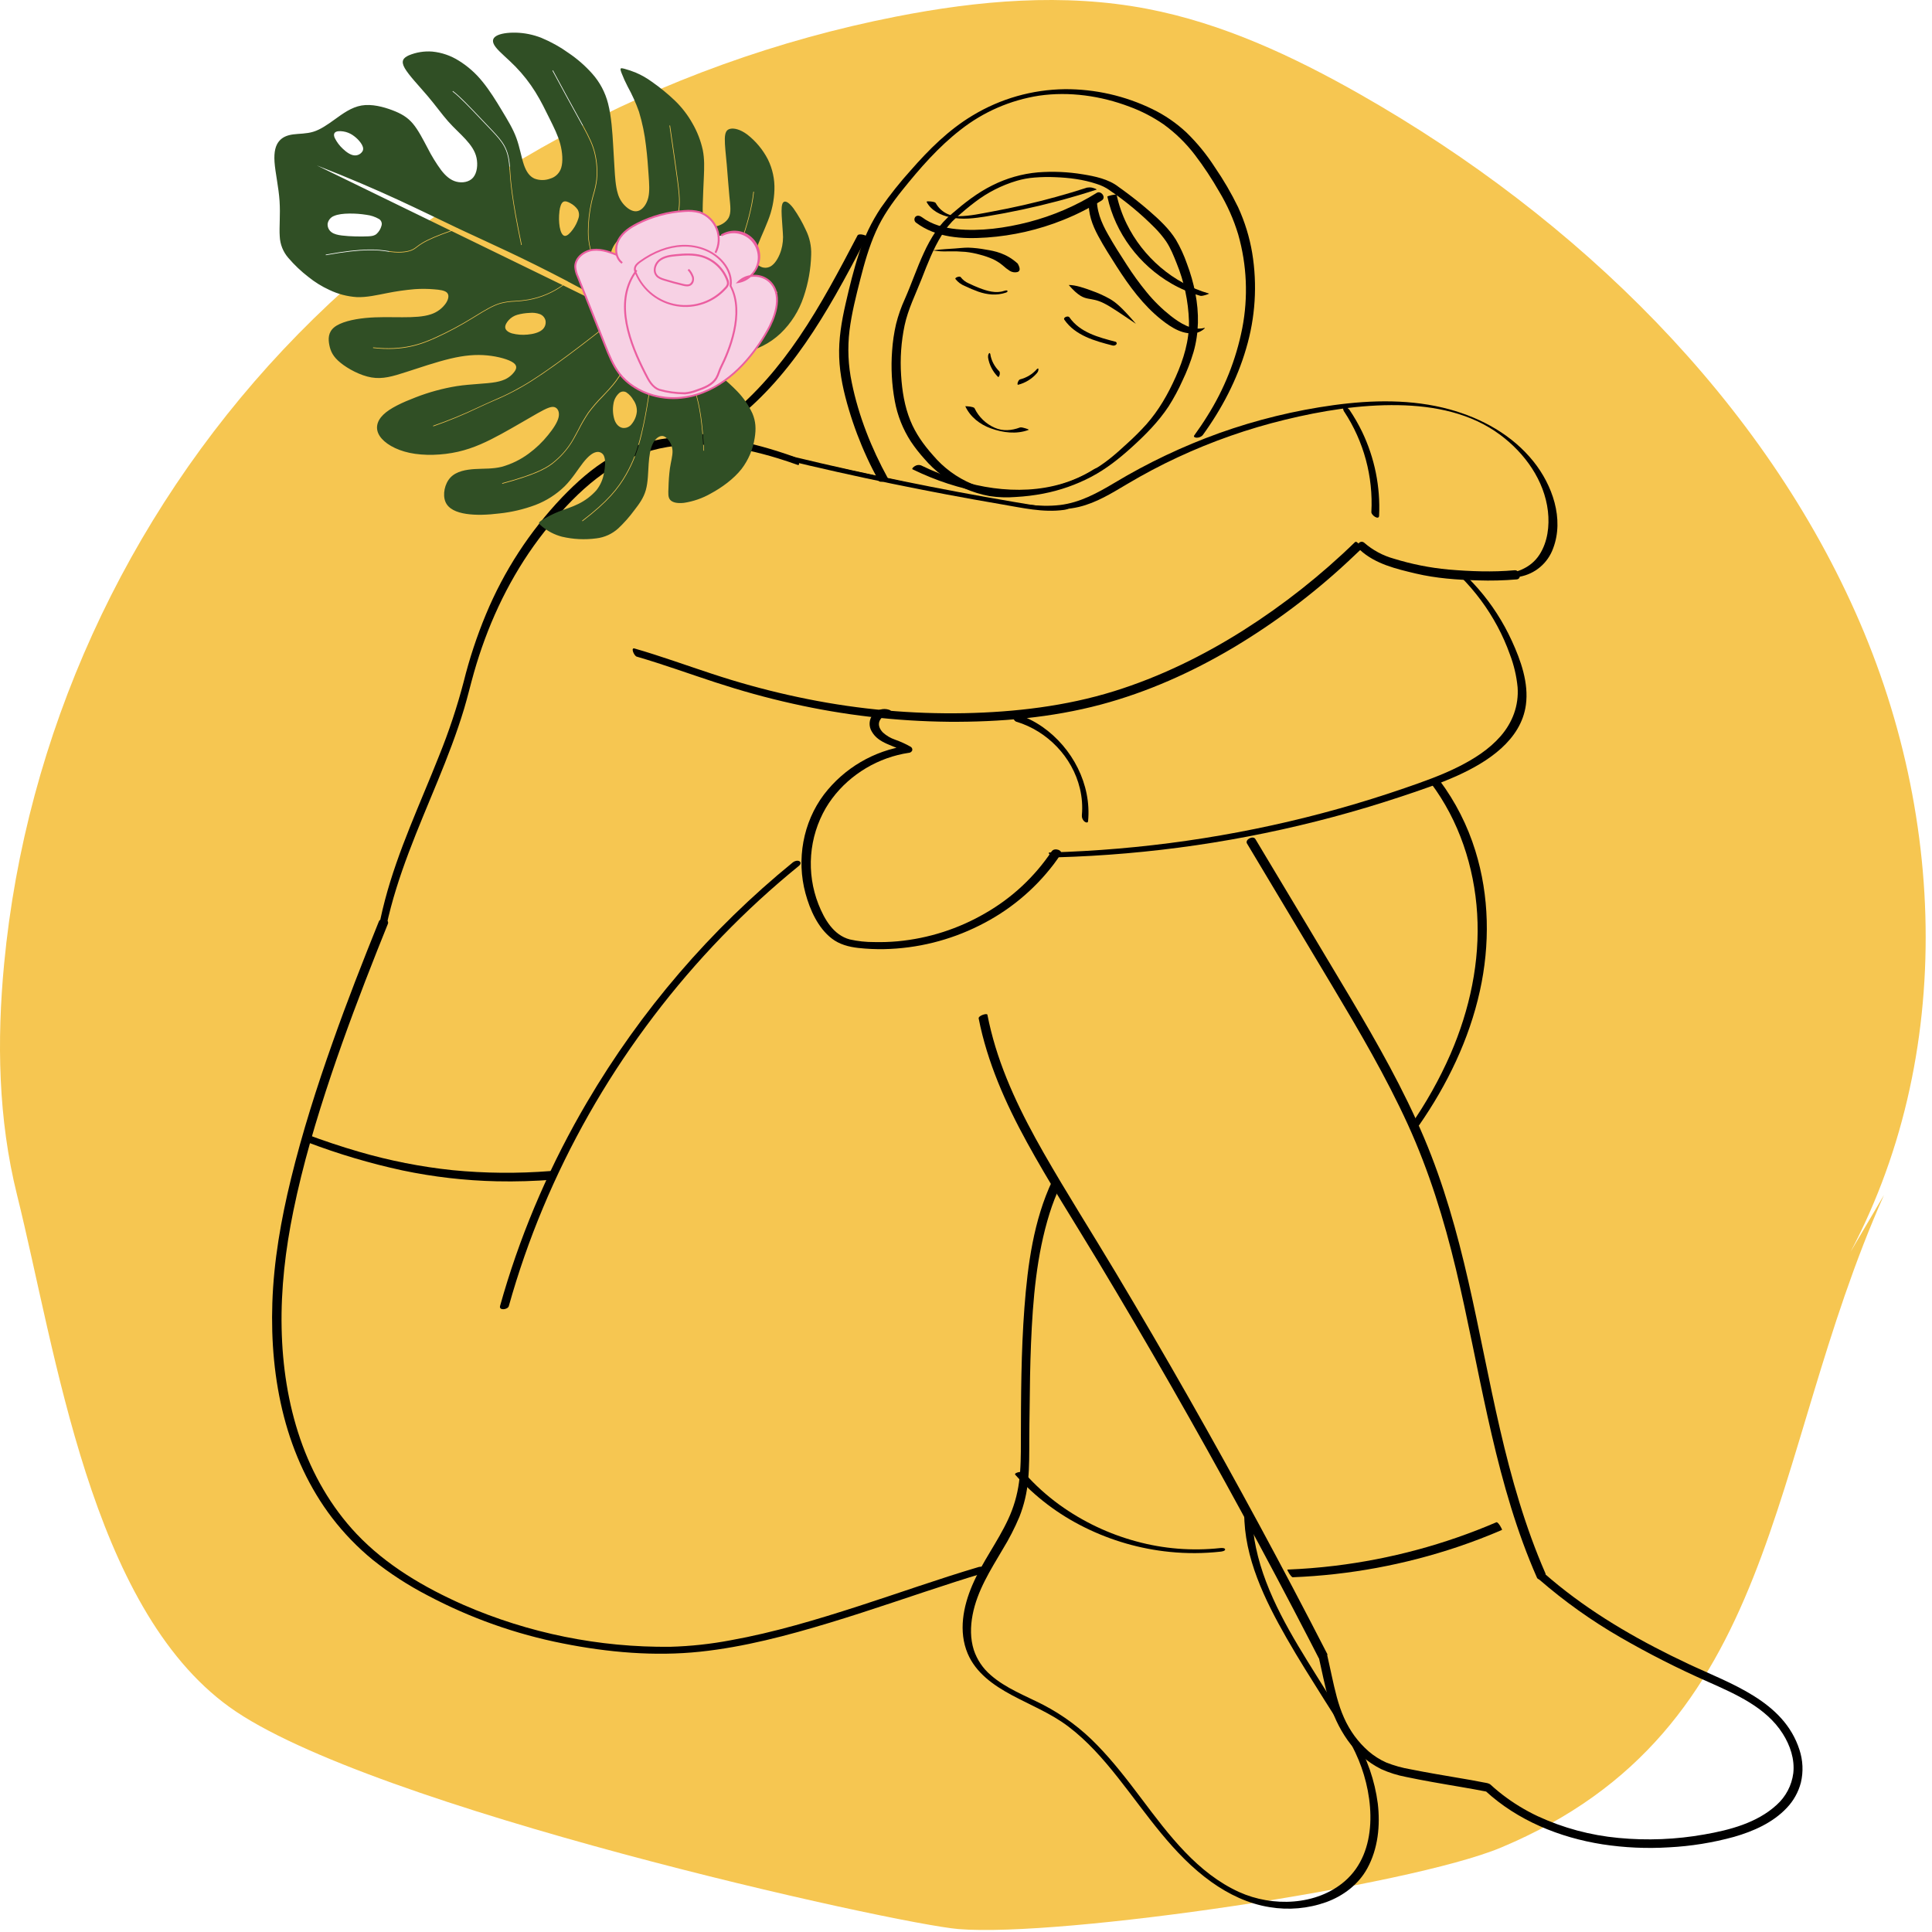 <svg width="1151" height="1151" viewBox="0 0 1151 1151" fill="none" xmlns="http://www.w3.org/2000/svg">
<g clip-path="url(#clip0_8404_57336)">
<path d="M1086 773.8C1162.08 657.06 1164.71 502.59 1108.07 370.94C1051.43 239.29 940.32 130.21 810.66 56.4C770.79 33.71 728.42 13.84 683.29 5.23C633.58 -4.27 582.61 0.31 533.85 9.88C392.68 37.58 263.25 107.88 168.85 208.17C74.45 308.46 15.4 438.23 2.46 574.19C-1.89 619.83 -1.13 666.5 10.12 711.76C33.62 806.35 53.79 957.19 136.73 1017C219.67 1076.81 533.36 1146.14 571 1149.25C632.14 1154.31 839.36 1123.69 894.28 1100.67C1061.59 1030.56 1051.58 871.17 1122.38 711.97" fill="#F6C651"/>
<path d="M917.27 941.25C932.105 954.099 948.127 965.511 965.12 975.33C982.145 985.177 999.698 994.081 1017.7 1002C1034.02 1009.29 1052.14 1017.13 1062.09 1032.86C1066.51 1039.86 1069.27 1048.01 1068.37 1056.35C1067.44 1063.68 1063.89 1070.43 1058.37 1075.35C1046.78 1085.98 1030.48 1090.27 1015.37 1092.89C998.506 1095.89 981.312 1096.59 964.26 1094.96C947.575 1093.42 931.276 1089.04 916.07 1082C908.628 1078.49 901.586 1074.19 895.07 1069.17C893.437 1067.91 891.847 1066.61 890.3 1065.27C889.55 1064.62 888.84 1063.91 888.08 1063.27C886.9 1062.27 885.44 1062.2 883.99 1061.92C879.1 1060.92 874.21 1060.1 869.31 1059.27C859.69 1057.62 850.06 1056.03 840.49 1054.1C835.461 1053.26 830.536 1051.89 825.8 1050C822.023 1048.31 818.513 1046.08 815.38 1043.38C809.081 1037.87 804.073 1031.04 800.71 1023.38C797.14 1015.45 795.26 1006.79 793.4 998.38C792.52 994.38 791.69 990.38 790.76 986.38C790.05 983.38 784.76 983.22 785.53 986.72C787.53 995.41 789.18 1004.2 791.63 1012.79C793.929 1021.36 797.717 1029.45 802.82 1036.71C807.962 1044.02 814.833 1049.94 822.82 1053.95C827.578 1056.1 832.577 1057.67 837.71 1058.63C842.86 1059.73 848.05 1060.69 853.23 1061.63C864.23 1063.63 875.23 1065.31 886.23 1067.48L884.89 1066.89C904.1 1084.58 929.11 1094.75 954.7 1098.77C967.791 1100.78 981.061 1101.38 994.28 1100.56C1007.39 1099.9 1020.39 1097.8 1033.05 1094.32C1044.56 1091.02 1056.19 1085.9 1064.51 1077.03C1068.54 1072.8 1071.42 1067.62 1072.89 1061.97C1074.42 1055.49 1074.12 1048.72 1072.02 1042.4C1062.66 1013.29 1030.89 1003.09 1005.93 991.34C978.6 978.47 952.07 963.53 928.51 944.51C925.663 942.21 922.86 939.85 920.1 937.43C919.573 936.981 918.892 936.755 918.201 936.8C917.51 936.844 916.864 937.157 916.4 937.67C915.48 938.91 916.23 940.4 917.24 941.28L917.27 941.25Z" fill="black"/>
<path d="M770.34 939.65C803.74 938.311 836.779 932.22 868.46 921.56C877.373 918.56 886.153 915.197 894.8 911.47C895.18 911.31 892.52 906.47 891.47 906.9C860.792 920.071 828.393 928.798 795.25 932.82C785.87 933.953 776.457 934.71 767.01 935.09C766.63 935.09 768.12 937.53 768.23 937.69C768.65 938.27 769.51 939.69 770.34 939.69V939.65Z" fill="black"/>
<path d="M604.86 878.61C616.515 891.64 630.576 902.299 646.27 910C662.115 917.851 679.246 922.78 696.84 924.55C706.93 925.571 717.1 925.52 727.18 924.4C727.81 924.33 729.98 924.04 729.88 923.05C729.78 922.06 727.5 922.21 726.96 922.27C710.16 924.093 693.167 922.736 676.87 918.27C660.516 913.841 645.094 906.504 631.34 896.61C623.617 891.035 616.537 884.619 610.23 877.48C609.49 876.64 607.65 876.88 606.69 877.09C606.25 877.18 604.14 877.78 604.86 878.6V878.61Z" fill="black"/>
<path d="M473.37 272.23C448.16 263.23 420.5 256.83 393.71 261.65C382.973 263.57 372.656 267.361 363.23 272.85C352.6 279.07 343.42 287.41 334.9 296.25C315.61 316.513 300.219 340.158 289.5 366C284.072 379.048 279.637 392.486 276.23 406.2C272.289 421.239 267.379 436.006 261.53 450.41C250.31 478.81 237.17 506.56 229.36 536.18C228.367 539.94 227.463 543.72 226.65 547.52C226.4 548.68 227.25 549.98 227.96 550.83C228.19 551.09 229.96 552.83 230.18 551.71C236.62 521.62 249.18 493.5 260.8 465.16C266.6 451.03 272.13 436.77 276.52 422.16C278.65 415.05 280.33 407.81 282.37 400.66C284.277 393.954 286.443 387.32 288.87 380.76C298.58 354.54 312.54 329.83 330.95 308.76C339.42 299.03 348.74 289.63 359.3 282.17C368.066 275.941 377.843 271.275 388.2 268.38C413.02 261.53 439.55 265.69 463.72 273.13C467.567 274.324 471.387 275.6 475.18 276.96C476.34 277.37 476.1 275.96 475.85 275.28C475.435 274.001 474.548 272.929 473.37 272.28V272.23Z" fill="black"/>
<path d="M225.74 548.891C216.14 572.711 206.74 596.641 198.2 620.891C188.71 647.661 180.07 674.781 173.33 702.391C167.42 726.611 163.08 751.23 162.25 776.18C161.49 798.96 163.45 822 169.19 844.1C174.82 865.75 184.27 886.521 197.9 904.331C204.953 913.526 213.04 921.881 222 929.23C232.191 937.369 243.157 944.487 254.74 950.48C280.107 963.932 307.315 973.579 335.49 979.11C362.14 984.41 389.99 986.88 417.08 984.01C443.36 981.23 469.15 974.37 494.38 966.73C519.61 959.09 544.19 950.4 569.15 942.38C574.643 940.614 580.15 938.904 585.67 937.25C585.954 937.194 586.221 937.071 586.448 936.891C586.675 936.71 586.856 936.479 586.975 936.215C587.094 935.95 587.149 935.662 587.134 935.372C587.119 935.083 587.036 934.801 586.89 934.55C586.13 933.35 584.31 933.17 583.08 933.55C559.08 940.67 535.54 949.091 511.75 956.771C486.64 964.881 461.22 972.541 435.21 977.211C423.392 979.454 411.414 980.748 399.39 981.081C357.024 981.549 315.038 973.05 276.19 956.141C252.78 945.781 230.19 932.59 212.44 913.85C197.24 897.77 186.07 878.19 178.89 857.32C171.58 836.08 168.23 813.621 167.78 791.201C167.3 767.711 170.06 744.35 174.78 721.36C180.41 693.89 188.4 666.93 197.32 640.36C205.73 615.36 215.06 590.661 224.78 566.141C226.873 560.881 228.977 555.627 231.09 550.381C232.19 547.651 226.7 546.491 225.73 548.901L225.74 548.891Z" fill="black"/>
<path d="M672.06 267.87C672.55 267.87 673.06 267.39 672.3 267.39C671.81 267.39 671.3 267.87 672.06 267.87Z" fill="black"/>
<path d="M606.33 157.06C599.5 150.79 592.4 149.53 587.41 148.72C583.929 148.056 580.402 147.658 576.86 147.53C574.18 147.53 571.71 147.84 568.65 148.06C565.59 148.28 561.95 148.39 555.65 149.16C558.751 149.712 561.905 149.906 565.05 149.74C568.436 149.669 571.825 149.775 575.2 150.06C578.125 150.374 581.018 150.933 583.85 151.73C586.527 152.415 589.143 153.321 591.67 154.44C593.706 155.42 595.613 156.645 597.35 158.09C598.678 159.308 600.106 160.412 601.62 161.39C602.916 162.169 604.459 162.43 605.94 162.12C607.27 161.78 608.37 160.78 606.37 157.12L606.33 157.06Z" fill="black"/>
<path d="M636.7 169.78C640.89 169.78 646.08 171.6 650.35 173.19C654.133 174.504 657.791 176.154 661.28 178.12C664.6 180.12 667.9 182.59 676.74 192.92C667.52 186.69 661.81 182.74 657.68 180.68C653.55 178.62 651.01 178.46 648.24 177.91C645.47 177.36 642.45 176.42 636.7 169.78Z" fill="black"/>
<path d="M617.82 222.22C614.878 225.644 610.96 228.087 606.59 229.22C605.9 229.4 606.28 227.99 606.37 227.77C606.6 227.17 607.03 226.2 607.76 226.01C609.694 225.511 611.544 224.73 613.25 223.69C614.048 223.198 614.81 222.65 615.53 222.05C615.91 221.73 616.28 221.39 616.63 221.05L617.13 220.54C617.45 220.21 616.95 220.75 617.26 220.41L617.54 220.09C617.81 219.78 618.54 219.14 618.66 219.9C618.685 220.74 618.384 221.557 617.82 222.18V222.22Z" fill="black"/>
<path d="M588.62 212.89C589.319 217.288 591.391 221.352 594.54 224.5C595.03 224.99 595.45 223.6 595.54 223.36C595.66 222.73 595.8 221.68 595.28 221.17C593.883 219.788 592.706 218.199 591.79 216.46C591.364 215.642 591 214.793 590.7 213.92C590.54 213.45 590.4 212.99 590.28 212.51C590.28 212.29 590.17 212.06 590.12 211.84C590.02 211.39 590.12 212.1 590.12 211.65C590.12 211.52 590.12 211.38 590.05 211.24C589.98 210.85 589.69 209.93 589.18 210.53C588.722 211.226 588.547 212.07 588.69 212.89H588.62Z" fill="black"/>
<path d="M634.12 190.51C640.63 199.92 652.25 203.11 662.73 205.81C663.136 205.932 663.568 205.938 663.978 205.829C664.387 205.719 664.759 205.498 665.05 205.19C665.155 205.067 665.228 204.92 665.263 204.761C665.299 204.603 665.295 204.439 665.253 204.282C665.21 204.126 665.131 203.982 665.021 203.863C664.91 203.744 664.773 203.654 664.62 203.6C654.62 201.01 643.36 198.09 637.12 189.06C636.28 187.84 633.12 189.11 634.12 190.51V190.51Z" fill="black"/>
<path d="M569.22 166.23C570.695 168.094 572.637 169.533 574.85 170.4C577.456 171.66 580.126 172.782 582.85 173.76C588.21 175.63 593.85 176.17 599.25 174.34C599.68 174.2 600.51 173.78 600.18 173.25C599.85 172.72 598.41 173.25 598.05 173.34C593.3 174.94 588.05 173.34 583.53 171.62C581.36 170.77 579.2 169.83 577.11 168.81C575.203 167.999 573.541 166.703 572.29 165.05C571.79 164.32 568.62 165.36 569.22 166.23V166.23Z" fill="black"/>
<path d="M379.43 391.22C395.17 395.8 410.57 401.41 426.14 406.5C441.23 411.44 456.52 415.71 472.02 419.16C502.627 426.054 533.878 429.687 565.25 430C595.58 430.22 626.51 427.58 655.88 419.74C683.53 412.36 709.88 400.57 734.48 386C758.992 371.382 781.892 354.217 802.8 334.791C805.31 332.481 807.8 330.121 810.23 327.791C811.72 326.351 808.48 321.79 807.23 322.99C786.975 342.688 764.748 360.25 740.9 375.4C716.81 390.66 690.9 403.32 663.66 411.8C634.94 420.73 604.66 424.251 574.66 424.881C543.319 425.473 512.006 422.667 481.27 416.511C465.937 413.457 450.76 409.65 435.74 405.09C420.25 400.38 405.04 394.8 389.62 389.87C385.76 388.624 381.887 387.447 378 386.34C375.62 385.65 377.69 390.73 379.39 391.22H379.43Z" fill="black"/>
<path d="M466.17 273.39C502.96 280.17 539.23 289.39 576 296.22C586.667 298.22 597.38 300.04 608.14 301.68C619.59 303.45 631.34 304.68 642.76 302C653.25 299.52 662.51 293.71 671.67 288.28C681.4 282.51 691.39 277.2 701.67 272.43C722.142 262.899 743.506 255.413 765.45 250.08C787.45 244.73 810.36 240.98 833.07 241.38C854.56 241.75 876.43 246.07 893.93 259.19C908.46 270.08 920.07 286.19 922.19 304.58C923.19 313.38 922.03 322.82 917.19 330.39C911.81 338.72 902.85 341.6 893.39 342.27C882.6 343.04 871.78 341.18 861.12 339.76C854.9 338.94 848.69 338.08 842.47 337.24C836.47 336.43 829.47 336.41 823.92 333.76C819.3 331.55 815.2 328.33 810.79 325.76C809.664 325.02 808.398 324.519 807.07 324.29C806.26 324.22 805.82 324.29 806.83 324.9C811.59 327.68 816.02 331.01 820.97 333.47C825.846 335.837 831.074 337.397 836.45 338.09C849.45 339.93 862.45 341.667 875.45 343.3C885.32 344.55 895.5 345.62 905.35 343.58C909.859 342.761 914.073 340.772 917.571 337.811C921.069 334.85 923.727 331.022 925.28 326.71C931.98 309.11 924.79 288.91 913.55 274.9C900.99 259.24 882.82 249.19 863.66 243.9C841.18 237.74 817.51 238.22 794.59 241.35C771.351 244.539 748.503 250.118 726.41 258C704.69 265.818 683.787 275.742 664 287.63C653.8 293.7 643.43 299.45 631.45 300.87C618.87 302.35 606.3 299.87 593.92 297.87C555.5 291.59 517.78 282.07 479.6 274.52C473.973 273.414 468.337 272.34 462.69 271.3C461.63 271.11 461.78 271.35 462.44 271.91C463.559 272.665 464.828 273.166 466.16 273.38L466.17 273.39Z" fill="black"/>
<path d="M800.89 245.35C812.497 263.02 818.142 283.941 817 305.05C816.9 306.98 821.46 310.05 821.6 307.3C822.44 289.998 818.948 272.761 811.44 257.15C809.263 252.676 806.777 248.359 804 244.23C803.44 243.38 801.85 242.15 800.75 242.61C799.65 243.07 800.39 244.61 800.85 245.35H800.89Z" fill="black"/>
<path d="M870.19 343.58C878.902 352.319 886.29 362.285 892.12 373.16C895.009 378.553 897.49 384.156 899.54 389.92C901.933 396.186 903.474 402.744 904.12 409.42C904.9 420.29 901.12 430.42 893.97 438.61C887.23 446.35 878.34 452.01 869.25 456.61C858.93 461.83 847.98 465.68 837.06 469.44C824.153 473.894 811.133 477.967 798 481.66C771.433 489.119 744.454 495.022 717.2 499.34C690.143 503.632 662.861 506.36 635.49 507.51C632.117 507.65 628.74 507.77 625.36 507.87C624.09 507.87 625.36 509.18 625.74 509.46C626.793 510.268 628.073 510.723 629.4 510.76C657.233 509.982 684.997 507.578 712.55 503.56C740.002 499.547 767.198 493.941 794 486.77C807.373 483.197 820.627 479.237 833.76 474.89C845.44 471.02 857.21 467.09 868.43 462.01C886.23 453.93 906.2 441.01 909.06 419.92C910.82 406.92 906.06 393.51 900.71 381.86C895.55 370.546 888.776 360.04 880.6 350.67C878.6 348.39 876.53 346.174 874.39 344.02C873.393 343.087 872.118 342.504 870.76 342.36C869.76 342.29 869.43 342.81 870.2 343.58H870.19Z" fill="black"/>
<path d="M626.59 507.11C616.44 522.292 602.914 534.918 587.07 544C571.07 553.335 553.224 559.062 534.78 560.781C530.146 561.199 525.492 561.352 520.84 561.24C515.95 561.273 511.072 560.749 506.3 559.68C496.5 557.11 491.08 547.53 487.58 538.68C483.953 529.405 482.467 519.43 483.232 509.5C483.998 499.57 486.995 489.941 492 481.33C501.28 465.68 517.18 454.25 534.77 449.83C536.896 449.287 539.049 448.853 541.22 448.53C541.692 448.532 542.156 448.399 542.554 448.145C542.953 447.892 543.271 447.529 543.47 447.101C543.578 446.668 543.538 446.211 543.357 445.803C543.176 445.396 542.864 445.06 542.47 444.851C539.523 443.184 536.434 441.782 533.24 440.661C530.575 439.755 528.124 438.312 526.04 436.421C524.4 434.781 523.11 432.42 523.81 430.06C524.22 428.67 526 426.121 527.54 426.601C528.74 426.971 530.54 426.931 531.2 425.661C531.86 424.391 530.75 423.18 529.62 422.83C527.914 422.271 526.078 422.245 524.357 422.758C522.637 423.27 521.114 424.296 519.992 425.698C518.871 427.1 518.205 428.811 518.083 430.603C517.961 432.394 518.389 434.179 519.31 435.72C523.44 443.14 532.52 443.92 539.12 448L540.34 444.33C520.694 447.154 502.937 457.565 490.88 473.33C478.33 489.97 474.42 512.211 479.88 532.271C482.53 542.041 487.31 552.77 495.52 559.11C500.09 562.65 505.69 564.111 511.35 564.751C516.466 565.314 521.614 565.548 526.76 565.451C546.502 565.04 565.902 560.219 583.54 551.341C600.914 542.741 616.062 530.239 627.8 514.81C629.227 512.91 630.597 510.964 631.91 508.97C633.51 506.53 628.14 504.85 626.67 507.08L626.59 507.11Z" fill="black"/>
<path d="M605.65 430C624 435.6 638.9 451 643.36 469.78C644.618 474.991 645.013 480.372 644.53 485.71C644.479 486.384 644.581 487.061 644.828 487.689C645.076 488.318 645.463 488.882 645.96 489.34C646.51 489.86 648.1 490.59 648.23 489.23C650.32 467.33 638.89 445.54 621.07 433.06C616.026 429.547 610.462 426.847 604.58 425.06C603.35 424.69 603.11 426.06 603.3 426.94C603.54 428.09 604.43 429.68 605.65 430.05V430Z" fill="black"/>
<path d="M303.12 778.13C308.689 758.238 315.479 738.708 323.45 719.65C339.477 681.353 360.037 645.114 384.69 611.71C397.062 594.902 410.419 578.84 424.69 563.61C438.935 548.419 454.079 534.097 470.04 520.72C472.04 519.04 474.06 517.374 476.1 515.72C476.96 515.02 477.38 513.72 476.26 513.07C475.14 512.42 473.34 512.95 472.39 513.73C423.311 553.687 381.765 602.091 349.71 656.66C339.158 674.592 329.695 693.142 321.37 712.21C313.071 731.221 305.951 750.724 300.05 770.61C299.317 773.07 298.607 775.54 297.92 778.02C297.1 780.93 302.51 780.29 303.12 778.13V778.13Z" fill="black"/>
<path d="M742.93 502.56C759.863 530.854 776.797 559.144 793.73 587.43C809.82 614.36 825.73 641.43 838.79 670.05C851.36 697.64 860.28 726.51 867.34 755.95C874.34 785.14 879.75 814.69 886.24 843.95C892.69 873.06 900.24 902.04 911.38 929.75C912.747 933.15 914.17 936.534 915.65 939.9C916.74 942.39 921.75 939.78 920.65 937.23C908.65 909.72 900.41 880.76 893.65 851.54C886.89 822.32 881.51 792.75 874.82 763.49C868.13 734.23 860.08 705.43 848.4 677.85C836.17 648.94 820.62 621.59 804.63 594.64C787.9 566.5 771 538.43 754.15 510.31L747.92 499.9C746.5 497.53 741.52 500.21 742.92 502.56H742.93Z" fill="black"/>
<path d="M852.42 466.52C869.22 488.91 878.3 516.42 880.02 544.24C881.8 572.93 875.57 601.54 864.22 627.81C857.6 642.953 849.487 657.398 840 670.93C839.41 671.78 841.9 671.7 842.17 671.67C843.17 671.56 844.8 671.28 845.45 670.35C862.21 646.2 875.3 619.19 881.65 590.35C887.74 562.77 887.34 533.83 878.92 506.77C874.265 491.739 867.079 477.613 857.67 465C856.83 463.89 851.58 465.45 852.42 466.56V466.52Z" fill="black"/>
<path d="M583.05 606.75C588.18 632.82 599.05 657.27 611.77 680.47C624.93 704.47 639.82 727.62 653.95 751.11C668.87 775.924 683.52 800.887 697.9 826C712.213 851.007 726.253 876.164 740.02 901.47C753.787 926.777 767.33 952.324 780.65 978.11C782.29 981.277 783.92 984.45 785.54 987.63C786.23 988.97 791.37 986.63 790.75 985.41C777.55 959.69 764.077 934.11 750.33 908.67C736.63 883.337 722.657 858.144 708.41 833.09C694.103 807.93 679.52 782.93 664.66 758.09C650.46 734.32 635.54 710.95 621.81 686.91C608.68 663.91 596.81 639.91 590.38 614.07C589.593 610.91 588.883 607.73 588.25 604.53C588.03 603.4 582.73 605.12 583.05 606.75V606.75Z" fill="black"/>
<path d="M810.28 327.69C819.43 336.04 831.74 338.9 843.46 341.69C855.61 344.55 868.04 345.43 880.46 345.77C888.175 346.034 895.899 345.837 903.59 345.18C906.86 344.88 905.39 339.45 902.32 339.73C889.21 340.92 876 340.41 862.9 339.3C851.879 338.276 840.994 336.111 830.42 332.84C823.875 331.036 817.821 327.779 812.71 323.31C812.459 323.098 812.165 322.943 811.849 322.855C811.532 322.767 811.2 322.75 810.876 322.803C810.551 322.856 810.243 322.979 809.971 323.163C809.699 323.348 809.47 323.589 809.3 323.87C808.994 324.523 808.92 325.261 809.091 325.961C809.262 326.661 809.668 327.282 810.24 327.72L810.28 327.69Z" fill="black"/>
<path d="M470.6 274.47C471.55 274.47 469.87 272.56 469.74 272.47C469.01 271.74 467.84 270.65 466.74 270.65C465.74 270.65 467.47 272.56 467.6 272.65C468.33 273.38 469.5 274.47 470.6 274.47Z" fill="black"/>
<path d="M466.36 273.61C487.933 278.83 509.6 283.68 531.36 288.16C553.12 292.64 574.937 296.747 596.81 300.48C608.99 302.55 621.43 305.48 633.81 303.78C634.58 303.67 636.81 303.33 637.06 302.43C637.31 301.53 635.23 301.86 634.91 301.91C629.641 302.542 624.307 302.397 619.08 301.48C613.71 300.67 608.36 299.75 603.01 298.84C592.25 297.013 581.503 295.097 570.77 293.09C549.397 289.09 528.103 284.737 506.89 280.03C494.89 277.363 482.913 274.583 470.96 271.69C469.652 271.502 468.318 271.711 467.13 272.29C466.68 272.48 465.2 273.29 466.39 273.61H466.36Z" fill="black"/>
<path d="M741.26 901.35C741.15 927.97 753.53 953.19 766.43 975.79C773.57 988.32 781.33 1000.48 788.98 1012.7C796.26 1024.3 804.24 1035.92 809.47 1048.64C818.64 1070.93 821.34 1103.16 801.26 1120.64C784.34 1135.37 758.04 1136.16 738.26 1127.21C713.33 1115.91 696.26 1093.11 680.26 1071.86C671.87 1060.73 663.39 1049.63 653.64 1039.64C644.284 1029.95 633.416 1021.84 621.46 1015.64C610.87 1010.2 599.21 1005.85 590.16 997.89C585.54 993.924 582.084 988.778 580.16 983C578.01 976.23 578.1 969 579.43 962.08C582.16 947.72 590.08 935.4 597.37 923.01C601.202 916.785 604.545 910.272 607.37 903.53C610.102 896.557 611.829 889.23 612.5 881.77C613.28 873.77 613.18 865.77 613.21 857.77C613.21 851.55 613.34 845.32 613.41 839.1C613.53 826.17 613.7 813.24 614.24 800.32C615.32 774.32 617.49 747.75 625.31 722.8C627.039 717.263 629.144 711.851 631.61 706.6C632.56 704.6 627.75 701.66 626.87 703.51C615.81 726.91 612.25 753.45 610.31 779.01C608.31 805.49 608.25 832.15 608.19 858.69C608.19 866.82 608.19 874.99 607.08 883.07C606.063 890.71 603.885 898.149 600.62 905.13C594.36 918.63 585.17 930.58 579.3 944.28C573.82 957.05 570.91 971.86 576.5 985.11C581.38 996.7 592.04 1004.11 602.75 1009.87C614.17 1015.98 626.13 1020.75 636.53 1028.64C647.79 1037.17 657.2 1047.89 665.93 1058.92C683.25 1080.77 698.67 1104.77 721.7 1121.2C732.07 1128.6 743.78 1134.2 756.41 1136.2C767.719 1138.08 779.321 1137.05 790.12 1133.2C800.26 1129.5 809.33 1122.68 814.56 1113.11C820.99 1101.35 822.37 1087.55 820.82 1074.41C819.038 1060.76 814.478 1047.61 807.42 1035.79C800.14 1023.28 792.28 1011.12 784.63 998.79C769.76 975 754.09 949.83 748.24 922C746.925 915.965 746.255 909.807 746.24 903.63C746.24 901.57 741.24 899.15 741.24 901.34L741.26 901.35Z" fill="black"/>
<path d="M183.25 680.531C201.614 687.516 220.477 693.112 239.68 697.271C258.213 701.167 277.067 703.34 296 703.761C307.33 704.011 318.66 703.641 330 702.761C332.15 702.601 329.88 697.511 327.95 697.651C308.503 699.203 288.956 699.028 269.54 697.131C250.738 695.146 232.151 691.488 214 686.201C203.21 683.091 192.57 679.491 182.05 675.571C180.84 675.111 180.65 676.57 180.84 677.43C180.973 678.095 181.257 678.72 181.67 679.257C182.082 679.795 182.613 680.23 183.22 680.531H183.25Z" fill="black"/>
<path d="M575.07 242C578.02 248.41 583.77 252.85 590.31 255.21C597.41 257.78 605.59 258.84 612.8 256.11C613.3 255.92 611.1 255.23 610.98 255.2C610.1 254.97 608.45 254.37 607.52 254.72C602.75 256.52 597.38 256.96 592.65 254.85C587.365 252.551 583.084 248.426 580.59 243.23C580.28 242.57 578.54 242.36 577.91 242.23C576.969 242.098 576.02 242.024 575.07 242.01V242Z" fill="black"/>
<path d="M648.75 119.391C648.07 126.931 650.75 134.081 654.28 140.611C657.62 146.861 661.5 152.861 665.28 158.811C672.74 170.441 681.02 181.811 691.93 190.481C697.93 195.221 705.37 200.091 713.35 198.161C714.595 197.778 715.763 197.179 716.8 196.391C717.06 196.211 718.47 195.121 717.39 195.391C710.12 197.151 703.06 192.521 697.58 188.281C692.285 184.11 687.46 179.376 683.19 174.161C678.868 168.891 674.861 163.372 671.19 157.631C667.35 151.731 663.55 145.761 660.1 139.631C656.1 132.631 652.85 124.871 653.59 116.631C653.59 116.391 651.09 117.541 650.92 117.631C650.36 117.941 648.73 118.631 648.67 119.391H648.75Z" fill="black"/>
<path d="M653.38 114.91C640.809 122.722 627.127 128.586 612.8 132.3C598.98 135.85 584.11 137.93 569.8 136.51C562.57 135.78 555.15 133.85 549.27 129.41C548.18 128.59 546.59 128.05 545.43 129.09C545.202 129.33 545.026 129.615 544.914 129.927C544.802 130.238 544.756 130.57 544.78 130.9C544.803 131.231 544.895 131.553 545.05 131.845C545.205 132.138 545.42 132.395 545.68 132.6C557.8 141.74 573.34 142.51 587.94 141.5C603.473 140.406 618.742 136.904 633.2 131.12C641.249 127.908 648.999 123.993 656.36 119.42C659.27 117.62 655.89 113.32 653.36 114.91H653.38Z" fill="black"/>
<path d="M659.74 117.22C664.41 138.91 678.83 158 698 169C703.353 172.082 709.062 174.5 715 176.2C716 176.48 717.49 175.93 718.44 175.69C718.75 175.61 720.56 174.97 720.29 174.89C698.99 168.82 680.93 153.18 671.22 133.34C668.521 127.823 666.506 121.996 665.22 115.99C665.12 115.54 659.59 116.71 659.69 117.19L659.74 117.22Z" fill="black"/>
<path d="M647.85 111.7C635.357 115.753 622.69 119.243 609.85 122.17C603.583 123.597 597.283 124.893 590.95 126.06C584.53 127.24 577.95 128.71 571.37 128.81C568.557 128.931 565.767 128.263 563.313 126.883C560.859 125.504 558.839 123.466 557.48 121C557.06 120.22 554.89 120.07 554.13 120C553.83 120 551.73 119.73 552.06 120.36C554.83 125.52 560.42 128.2 565.93 129.42C573.29 131.04 580.6 130.07 587.93 128.86C602.063 126.52 616.063 123.52 629.93 119.86C637.743 117.78 645.493 115.493 653.18 113C653.86 112.78 651.46 112 651.36 112C650.236 111.624 649.033 111.548 647.87 111.78L647.85 111.7Z" fill="black"/>
<path d="M666.23 111.22C660.36 106.69 652.29 105.02 645.14 103.86C636.277 102.387 627.268 101.994 618.31 102.69C608.87 103.537 599.676 106.16 591.21 110.42C582.34 114.79 574.59 120.88 567.14 127.31C563.452 130.41 560.188 133.98 557.43 137.93C554.694 142.033 552.305 146.359 550.29 150.86C546.16 159.79 543.03 169.15 539.06 178.15C536.861 182.952 535.11 187.946 533.83 193.07C532.622 198.309 531.836 203.636 531.48 209C530.721 219.004 531.259 229.064 533.08 238.93C534.647 247.515 537.896 255.706 542.64 263.03C545.056 266.635 547.729 270.061 550.64 273.28C553.779 276.953 557.302 280.278 561.15 283.2C569.514 289.392 579.173 293.607 589.4 295.53C594.611 296.328 599.897 296.513 605.15 296.08C610.646 295.784 616.115 295.116 621.52 294.08C631.541 292.156 641.223 288.759 650.25 284C659.07 279.33 666.75 273.24 674.12 266.57C682.27 259.2 690.12 251.32 696.2 242.11C699.32 237.203 702.081 232.076 704.46 226.77C707.078 221.326 709.265 215.686 711 209.9C714.35 198.32 714.39 186.45 712.13 174.66C710.967 168.681 709.294 162.813 707.13 157.12C705.411 152.154 703.21 147.368 700.56 142.83C696.46 136.22 690.51 130.74 684.68 125.67C679.61 121.25 674.31 117.09 668.88 113.13C667.99 112.49 667.11 111.84 666.21 111.22C665.649 110.94 665.027 110.801 664.4 110.815C663.773 110.829 663.158 110.995 662.61 111.3C662.14 111.51 660.17 112.75 661.19 113.46C670.757 119.961 679.678 127.365 687.83 135.57C690.368 138.108 692.677 140.866 694.73 143.81C697.39 147.76 699.22 152.4 700.97 156.81C705.458 167.78 707.95 179.464 708.33 191.31C708.58 202.83 705.11 214.06 700.46 224.48C695.81 234.9 690.37 244.42 682.87 252.89C679.39 256.739 675.719 260.41 671.87 263.89C668.24 267.24 664.57 270.58 660.68 273.63C653.46 279.275 645.421 283.783 636.84 287C627.624 290.401 617.956 292.423 608.15 293C603.127 293.477 598.066 293.363 593.07 292.66C588.217 291.781 583.492 290.306 579 288.27C570.074 284.525 562.164 278.716 555.92 271.32C550.35 265.09 545.47 258.32 542.32 250.5C538.86 241.97 537.41 232.71 536.84 223.57C536.173 213.598 536.877 203.581 538.93 193.8C541.01 184.13 545.47 175.32 549.06 166.16C552.54 157.26 555.97 148.21 561.06 140.07C563.404 136.196 566.297 132.683 569.65 129.64C573.3 126.41 577.04 123.25 580.93 120.32C588.31 114.687 596.647 110.436 605.54 107.77C609.08 106.712 612.725 106.041 616.41 105.77C620.491 105.442 624.589 105.368 628.68 105.55C636.92 105.87 645.43 106.91 653.27 109.55C656.133 110.412 658.835 111.736 661.27 113.47C662.27 114.22 663.84 113.85 664.87 113.39C665.32 113.15 667.2 112 666.23 111.22Z" fill="black"/>
<path d="M543.84 279.68C571 292.83 602.15 299.51 631.73 291C639.899 288.664 647.701 285.197 654.91 280.7C655.63 280.25 656.4 279.22 655.29 278.77C654.18 278.32 652.44 279.1 651.51 279.68C627.72 294.68 597.81 294.35 571.69 286.33C563.801 283.895 556.112 280.856 548.69 277.24C548.105 277.036 547.482 276.965 546.866 277.033C546.25 277.1 545.657 277.304 545.13 277.63C544.79 277.8 542.73 279.2 543.8 279.72L543.84 279.68Z" fill="black"/>
<path d="M716.55 259.2C727.89 243.61 736.99 226.2 742.38 207.69C747.886 189.209 749.123 169.719 746 150.69C744.412 141.273 741.588 132.107 737.6 123.43C733.586 115.164 728.956 107.212 723.75 99.64C718.918 92.115 713.241 85.166 706.83 78.93C700.802 73.298 693.962 68.602 686.54 65C670.308 57.096 652.474 53.035 634.42 53.13C614.992 53.35 595.979 58.775 579.36 68.84C565.18 77.34 553.46 89.04 542.63 101.41C536.23 108.492 530.279 115.967 524.81 123.79C519.248 132.145 514.873 141.232 511.81 150.79C508.55 160.7 506.08 170.9 503.75 181.06C501.37 191.48 499.57 202.06 499.95 212.83C500.33 223.6 502.71 233.94 505.75 244.11C508.682 253.941 512.314 263.549 516.62 272.86C518.73 277.44 521.02 281.94 523.44 286.36C524.38 288.06 529.61 286.13 528.87 284.77C519.16 267.08 511.51 247.82 507.47 228.01C505.311 217.785 504.849 207.275 506.1 196.9C507.39 186.54 509.99 176.37 512.56 166.26C515.02 156.6 517.77 146.94 521.85 137.82C525.85 128.82 531.54 120.77 537.66 113.15C548 100.26 559.14 87.49 572.25 77.33C585.827 66.648 601.928 59.647 619 57C637 54.4 655.81 57.08 672.81 63.52C680.041 66.173 686.909 69.728 693.25 74.1C700.295 79.211 706.558 85.322 711.84 92.24C717.169 99.245 722.03 106.594 726.39 114.24C731.202 122.241 734.998 130.81 737.69 139.75C742.849 157.895 743.672 176.999 740.09 195.52C736.417 214.155 729.324 231.949 719.17 248C716.76 251.89 714.17 255.67 711.5 259.37C710.76 260.37 712.2 260.77 712.96 260.76C713.632 260.766 714.297 260.634 714.915 260.37C715.533 260.107 716.089 259.719 716.55 259.23V259.2Z" fill="black"/>
<path d="M510.9 140.22C500.06 160.88 489.18 181.61 476.04 200.94C464.2 218.36 450.44 234.64 433.98 247.87C424.909 255.23 414.968 261.446 404.38 266.38C403.28 266.89 404.63 267.59 405.19 267.79C406.414 268.31 407.779 268.399 409.06 268.04C428.01 259.31 444.58 246.21 458.72 230.97C474.06 214.43 486.48 195.47 497.64 175.97C504.2 164.5 510.35 152.79 516.49 141.09C516.88 140.34 511.68 138.76 510.9 140.25V140.22Z" fill="black"/>
<path d="M450.25 149.88C451.39 145.08 455.05 137.99 457.51 131.51C459.866 125.658 461.173 119.436 461.37 113.13C461.591 106.826 460.244 100.566 457.45 94.91C454.473 89.159 450.288 84.121 445.18 80.14C440.88 76.96 437.26 76.25 435.02 76.75C432.78 77.25 431.91 78.96 431.82 82.66C431.73 86.36 432.43 92.05 433 98.38C433.57 104.71 434 111.66 434.56 117.17C435.12 122.68 435.69 126.74 434.1 129.73C432.51 132.72 428.72 134.63 425.75 135C422.78 135.37 420.63 134.19 419.57 131.81C418.51 129.43 418.57 125.87 418.69 121.21C418.81 116.55 419.1 110.81 419.33 105.34C419.56 99.87 419.75 94.68 418.68 89.34C417.451 83.749 415.363 78.382 412.49 73.43C409.706 68.475 406.216 63.951 402.13 60C397.814 55.87 393.183 52.082 388.28 48.67C385.35 46.529 382.187 44.727 378.85 43.3C376.651 42.384 374.392 41.615 372.09 41C370.53 40.6 369.98 40.55 369.77 40.87C369.56 41.19 369.68 41.87 370.29 43.5C371.353 46.249 372.568 48.937 373.93 51.55C376.593 56.354 378.85 61.372 380.68 66.55C382.678 73.143 384.07 79.904 384.84 86.75C385.67 93.29 386.04 98.94 386.4 104.09C386.76 109.24 387.12 113.92 386.23 117.68C385.34 121.44 383.23 124.32 380.95 125.38C378.67 126.44 376.31 125.73 373.95 123.99C371.067 121.788 368.987 118.7 368.03 115.2C366.72 110.87 366.38 104.97 366.11 100.4C365.84 95.83 365.65 92.63 365.26 86.02C364.87 79.41 364.26 69.4 362.26 61.67C360.587 55.054 357.337 48.94 352.79 43.85C348.668 39.227 343.989 35.133 338.86 31.66C333.795 28.011 328.325 24.957 322.56 22.56C317.67 20.627 312.477 19.574 307.22 19.45C302.43 19.35 298 20.01 295.63 21.45C293.26 22.89 292.96 25.02 295.31 28.09C297.66 31.16 302.65 35.09 307.14 39.73C311.631 44.339 315.607 49.422 319 54.89C322.3 60.19 324.9 65.58 327.43 70.7C329.96 75.82 332.43 80.7 333.78 85.77C335.13 90.84 335.45 96.25 334.37 99.87C333.921 101.426 333.085 102.842 331.939 103.986C330.794 105.13 329.376 105.964 327.82 106.41C324.8 107.545 321.47 107.545 318.45 106.41C315.65 105.19 313.61 102.52 312.12 98.19C310.63 93.86 309.69 87.85 307.65 82.26C305.61 76.67 302.44 71.56 299 65.83C295.56 60.1 291.69 53.83 287.41 48.61C283.466 43.691 278.711 39.48 273.35 36.16C268.581 33.146 263.174 31.287 257.56 30.73C252.782 30.359 247.984 31.127 243.56 32.97C240.19 34.49 238.74 36.41 241.13 40.61C243.52 44.81 249.76 51.31 254.7 57.13C259.64 62.95 263.28 68.13 266.96 72.28C270.64 76.43 274.31 79.6 277.4 83C280.49 86.4 283 89.84 283.89 94C284.78 98.16 284.23 103 281.89 105.76C279.55 108.52 275.4 109.14 271.89 108.24C268.38 107.34 265.56 104.9 262.83 101.38C259.782 97.215 257.079 92.807 254.75 88.2C252.04 83.11 249.22 77.5 245.95 73.63C242.68 69.76 238.95 67.63 233.66 65.63C228.37 63.63 221.45 61.82 215.39 62.85C209.33 63.88 204.11 67.77 199.49 71.1C194.87 74.43 190.89 77.18 186.72 78.47C182.55 79.76 178.2 79.58 174.62 80.07C171.04 80.56 168.23 81.71 166.24 84.13C164.25 86.55 163.12 90.25 163.55 96.5C163.98 102.75 166.01 111.58 166.55 119.72C167.09 127.86 166.27 135.31 166.66 140.8C166.853 145.551 168.667 150.093 171.8 153.67C175.377 157.85 179.379 161.647 183.74 165C187.552 168.08 191.734 170.67 196.19 172.71C201.305 175.173 206.845 176.629 212.51 177C218.45 177.25 224.62 175.78 230.58 174.62C235.998 173.533 241.474 172.752 246.98 172.28C250.846 172 254.728 172.027 258.59 172.36C261.91 172.62 264.94 172.98 266.3 174.36C267.66 175.74 267.3 178.06 265.7 180.57C263.519 183.729 260.355 186.077 256.7 187.25C252.32 188.73 246.55 189.01 239.77 189C232.99 188.99 225.24 188.7 217.67 189.45C210.1 190.2 202.75 192 199.09 195C195.43 198 195.49 202.05 196.23 205.69C196.97 209.33 198.42 212.51 202.84 216.11C207.26 219.71 214.66 223.74 221.32 224.87C227.98 226 233.92 224.24 241.89 221.66C249.86 219.08 259.89 215.66 268.3 213.66C276.71 211.66 283.57 211.09 290.23 211.73C296.89 212.37 303.37 214.21 306.01 216.23C308.65 218.25 307.47 220.43 305.57 222.53C303.67 224.63 301.05 226.62 295.33 227.65C289.61 228.68 280.76 228.73 272.2 230.02C263.769 231.388 255.506 233.644 247.55 236.75C239.74 239.75 232.43 243.09 228.36 247.05C224.29 251.01 223.46 255.56 226.24 259.79C229.02 264.02 235.44 267.96 244.02 269.79C252.6 271.62 263.37 271.28 272.83 269.14C282.29 267 290.46 263.01 298.59 258.58C306.72 254.15 314.81 249.26 320.23 246.22C325.65 243.18 328.38 241.97 330.34 242.54C332.3 243.11 333.46 245.44 332.81 248.49C332.16 251.54 329.67 255.32 326.55 259.15C323.18 263.356 319.27 267.099 314.92 270.28C310.109 273.842 304.686 276.493 298.92 278.1C293.5 279.44 288.44 279.1 283.03 279.43C277.62 279.76 271.86 280.75 268.36 284.48C264.86 288.21 263.61 294.67 265.36 298.93C267.11 303.19 271.9 305.25 277.73 306.14C283.56 307.03 290.46 306.76 297.6 305.88C304.871 305.106 312.016 303.427 318.87 300.88C325.398 298.401 331.35 294.614 336.36 289.75C341.05 285.06 344.36 279.48 347.36 275.68C350.36 271.88 352.87 269.85 355.11 269.36C355.624 269.222 356.16 269.188 356.686 269.26C357.213 269.331 357.721 269.507 358.179 269.777C358.637 270.047 359.037 270.406 359.355 270.832C359.672 271.259 359.902 271.744 360.03 272.26C360.83 274.61 360.51 278.26 359.81 281.79C359.23 285.518 357.701 289.034 355.37 292C352.345 295.421 348.675 298.211 344.57 300.21C340.57 302.21 336.84 303.21 332.81 304.81C329.207 306.254 325.748 308.035 322.48 310.13C320.48 311.51 320.85 311.97 322.91 313.63C326.374 316.519 330.435 318.605 334.8 319.74C341.5 321.312 348.429 321.651 355.25 320.74C360.152 320.173 364.751 318.074 368.39 314.74C371.861 311.468 375.028 307.886 377.85 304.04C380.75 300.29 383.41 296.72 384.75 291.97C386.09 287.22 386.1 281.3 386.44 276.39C386.78 271.48 387.44 267.57 388.7 264.77C389.96 261.97 391.84 260.3 393.49 259.86C395.14 259.42 396.54 260.2 397.89 261.75C399.568 263.651 400.545 266.068 400.66 268.6C400.77 271.55 399.66 275.13 399.1 279.07C398.61 282.902 398.327 286.758 398.25 290.62C398.1 293.93 397.93 296.25 399.25 297.77C400.57 299.29 403.25 300.03 407.44 299.58C413.086 298.731 418.526 296.839 423.48 294C429.86 290.58 437.07 285.39 441.77 279.41C445.882 274.027 448.574 267.696 449.6 261C450.53 255.38 450.21 250.93 448.27 246.33C446.03 241.503 443.006 237.079 439.32 233.24C436.13 229.947 432.734 226.86 429.15 224C425.84 221.22 422.64 218.41 420.15 215.91C417.66 213.41 415.93 211.23 419.84 210.78C423.75 210.33 433.33 211.6 442.09 210.13C450.686 208.624 458.652 204.629 465 198.64C471.305 192.61 476.033 185.124 478.77 176.84C481.516 168.78 483.03 160.352 483.26 151.84C483.461 146.645 482.339 141.484 480 136.84C477.969 132.395 475.532 128.147 472.72 124.15C470.36 121.01 468.5 119.84 467.31 120.15C466.12 120.46 465.61 122.22 465.62 125.74C465.63 129.26 466.17 134.51 466.38 138.6C466.712 142.106 466.373 145.642 465.38 149.02C464.38 152.41 462.38 156.28 459.92 158.14C458.876 158.968 457.599 159.447 456.268 159.512C454.937 159.576 453.62 159.223 452.5 158.5C450.46 157.21 449.1 154.69 450.25 149.88ZM352.25 120.2C352.65 118.46 353.08 116.92 353.49 115.42C354.312 112.704 354.908 109.925 355.27 107.11C355.776 101.833 355.408 96.508 354.18 91.35C352.97 86.35 350.96 82.18 347.45 75.7C346.45 73.82 345.3 71.78 343.92 69.27C340.77 63.57 336.45 55.76 329.11 42.1L329.44 41.92C336.78 55.58 341.09 63.39 344.24 69.09C345.63 71.6 346.76 73.64 347.78 75.52C351.31 82.03 353.32 86.25 354.54 91.26C355.781 96.46 356.153 101.829 355.64 107.15C355.275 109.985 354.677 112.784 353.85 115.52C353.43 117.01 353.01 118.52 352.61 120.29C351.297 126.099 350.627 132.035 350.61 137.99C350.61 144.5 351.74 150.47 357.61 165.09L357.27 165.23C351.39 150.64 350.27 144.4 350.27 137.99C350.278 132.005 350.946 126.039 352.26 120.2H352.25ZM333.25 126.01C333.6 123.17 334.34 121.01 335.5 120.28C336.66 119.55 338.25 120.15 339.91 121.11C341.615 122.015 343.079 123.315 344.18 124.9C344.614 125.703 344.873 126.589 344.94 127.499C345.007 128.409 344.881 129.322 344.57 130.18C343.841 132.525 342.726 134.732 341.27 136.71C339.74 138.83 337.89 140.71 336.44 140.53C334.99 140.35 333.95 138.13 333.44 135.25C332.95 132.19 332.899 129.075 333.29 126L333.25 126.01ZM303.55 101.26C303.47 99.94 303.39 98.81 303.29 97.75C302.63 90.97 300.71 87.45 298.75 84.65C296.79 81.85 294.31 79.26 290.21 74.98L287.8 72.45L286.09 70.65C280.55 64.8 273.65 57.52 269.59 54.5L269.81 54.21C273.9 57.21 280.81 64.54 286.36 70.4L288.07 72.19L290.48 74.72C294.59 79.02 297.07 81.62 299.05 84.43C301.03 87.24 302.99 90.85 303.66 97.71C303.76 98.77 303.84 99.92 303.92 101.24C304.34 107.68 305.05 118.46 310.85 145.91L310.49 145.98C304.72 118.51 304 107.71 303.59 101.26H303.55ZM199.41 82.16C198.62 80.27 198.97 79.02 200.33 78.47C201.69 77.92 204.04 78.1 206.02 78.62C207.839 79.121 209.539 79.981 211.02 81.15C212.526 82.276 213.851 83.625 214.95 85.15C216.01 86.67 216.76 88.33 216.11 89.85C215.64 90.735 214.923 91.463 214.045 91.947C213.168 92.43 212.169 92.646 211.17 92.57C208.92 92.42 206.46 90.75 204.27 88.66C202.264 86.811 200.617 84.607 199.41 82.16V82.16ZM195.18 133.31C195.359 132.261 195.81 131.277 196.487 130.456C197.164 129.635 198.044 129.006 199.04 128.63C201.35 127.63 204.62 127.27 208.04 127.23C211.482 127.181 214.922 127.432 218.32 127.98C220.939 128.303 223.468 129.143 225.76 130.45C226.436 130.854 226.954 131.477 227.229 132.215C227.504 132.953 227.518 133.763 227.27 134.51C226.785 136.349 225.79 138.013 224.4 139.31C223.11 140.43 221.69 140.67 219.55 140.79C217.41 140.91 214.55 140.92 211.75 140.85C208.95 140.78 206.24 140.62 203.75 140.31C201.26 140 199.05 139.52 197.46 138.31C196.689 137.737 196.076 136.977 195.678 136.103C195.279 135.229 195.108 134.268 195.18 133.31V133.31ZM344.68 256.31C343.61 258.31 342.6 260.25 341.54 262.05C338.805 266.792 335.285 271.036 331.13 274.6C330.5 275.15 329.84 275.71 329.13 276.27C324.81 279.58 317.92 283.16 299.23 288.22L299.13 287.86C320.92 281.96 326.6 278.09 330.91 274.32C335.041 270.786 338.538 266.572 341.25 261.86C342.25 260.07 343.31 258.16 344.38 256.14C346.158 252.563 348.162 249.103 350.38 245.78C352.943 242.327 355.754 239.066 358.79 236.02C360.21 234.53 361.67 233.02 363.15 231.34C367.77 226.18 372.52 219.93 379.87 200.34L380.22 200.47C372.85 220.16 368.07 226.47 363.42 231.62C361.95 233.27 360.48 234.82 359.06 236.32C356.045 239.342 353.251 242.577 350.7 246C348.478 249.32 346.467 252.777 344.68 256.35V256.31ZM377.41 238.4C378.794 240.38 379.496 242.756 379.41 245.17C379.153 247.931 378.065 250.55 376.29 252.68C375.661 253.519 374.813 254.17 373.84 254.561C372.867 254.953 371.805 255.07 370.77 254.9C368.89 254.5 367.12 252.96 366.13 250.24C365.128 247.132 364.898 243.827 365.46 240.61C365.798 238.193 366.956 235.966 368.74 234.3C369.31 233.74 370.047 233.382 370.839 233.279C371.632 233.176 372.436 233.334 373.13 233.73C374.913 234.935 376.381 236.551 377.41 238.44V238.4ZM382.41 258.3C379.91 268.69 377.41 275.3 373.17 282.76C368.47 291.02 362.22 298.9 347 310.54L346.78 310.24C361.94 298.65 368.17 290.8 372.85 282.57C377.07 275.17 379.56 268.57 382.05 258.22C385.05 245.92 387.43 230.14 390.13 205.44H390.5C387.76 230.23 385.34 246 382.37 258.34L382.41 258.3ZM419.5 268.51H419.13C417.48 236.94 413.46 225.07 399.55 210.77L399.82 210.51C413.76 225 417.81 236.87 419.46 268.55L419.5 268.51ZM370.5 187C361.92 193.85 354.24 199.87 347.39 205.1C334.59 214.89 324.64 222 316.87 226.91C309.685 231.495 302.117 235.45 294.25 238.73L290.2 240.52C288.56 241.26 286.85 242.05 285.07 242.87C276.31 247.084 267.319 250.8 258.14 254L258.02 253.65C267.158 250.486 276.112 246.813 284.84 242.65L289.98 240.3L293.98 238.51C301.827 235.234 309.379 231.29 316.55 226.72C328.44 219.19 345.46 206.53 370.01 186.94L335.51 170C329.374 174.417 322.329 177.406 314.89 178.75C312.197 179.208 309.479 179.502 306.75 179.63C303.85 179.715 300.969 180.124 298.16 180.85C293.65 182.16 288.78 185.15 283.63 188.32L281.35 189.72C274.473 193.961 267.343 197.778 260 201.15C251.12 205.21 240.14 209.38 222.24 207.33L222.29 206.96C240.09 208.96 251.01 204.86 259.84 200.81C267.178 197.46 274.301 193.659 281.17 189.43L283.45 188.03C288.63 184.85 293.52 181.85 298.08 180.52C300.911 179.787 303.816 179.374 306.74 179.29C309.459 179.162 312.167 178.868 314.85 178.41C322.169 177.09 329.104 174.167 335.16 169.85L269 137.62C261.05 140.37 255.36 142.79 251.69 145C250.566 145.686 249.481 146.433 248.44 147.24C247.409 148.107 246.248 148.806 245 149.31C243.24 149.98 239.29 150.98 232.63 150.11L230.83 149.85C225.42 149.03 217.25 147.85 194.12 152.03L194.05 151.67C217.24 147.42 225.45 148.67 230.88 149.48L232.68 149.74C237.48 150.37 241.92 150.09 244.87 148.96C246.081 148.472 247.208 147.797 248.21 146.96C249.262 146.141 250.361 145.383 251.5 144.69C255.14 142.5 260.73 140.11 268.5 137.4L188.74 98.54C228.06 113.84 249.65 125.02 272.74 135.97L272.93 135.91L272.99 136.09L276.99 137.96C293.07 145.5 310.41 153.05 338.13 167.57H338.19L338.31 167.72C347.99 172.79 358.94 178.72 371.53 185.79L371.59 185.74L371.71 185.88C378.4 189.64 385.54 193.72 393.22 198.16L370.5 187ZM301 195.23C300.82 193.77 301.83 192.04 303.12 190.66C304.476 189.195 306.204 188.123 308.12 187.56C310.536 186.888 313.024 186.502 315.53 186.41C317.585 186.191 319.663 186.437 321.61 187.13C322.45 187.446 323.199 187.965 323.79 188.64C324.382 189.315 324.797 190.126 325 191C325.186 192.048 325.082 193.127 324.697 194.12C324.313 195.113 323.664 195.981 322.82 196.63C320.88 198.19 317.6 199.05 314.24 199.34C311.138 199.648 308.007 199.405 304.99 198.62C302.59 197.86 301.21 196.68 301 195.23ZM365.4 157.3C364.17 154.63 363.52 151.97 364.4 149.11C365.561 145.912 367.686 143.152 370.48 141.21C372.892 139.436 375.828 138.521 378.82 138.61C379.868 138.663 380.894 138.93 381.835 139.394C382.775 139.858 383.611 140.51 384.29 141.31C384.835 141.991 385.235 142.776 385.466 143.617C385.696 144.458 385.752 145.337 385.63 146.2C385.283 148.482 384.792 150.74 384.16 152.96C383.57 155.43 383.16 158.03 382.76 160.51C382.36 162.99 382.07 165.33 381.27 166.67C380.47 168.01 379.19 168.34 377.27 167.95C374.8 167.379 372.509 166.208 370.6 164.54C368.392 162.506 366.622 160.042 365.4 157.3ZM383.93 181.18C390.561 167.635 396.125 153.592 400.57 139.18C403.29 130.47 404.49 126.06 404.57 120.38C404.65 114.7 403.63 107.85 398.83 74.78L399.2 74.73C404 107.82 405 114.73 404.95 120.38C404.9 126.03 403.68 130.55 400.95 139.29C396.5 153.726 390.93 167.792 384.29 181.36L383.93 181.18ZM419.1 160.62C418.625 162.814 417.544 164.83 415.98 166.44C414.773 167.998 413.08 169.106 411.17 169.59C410.182 169.723 409.177 169.657 408.214 169.398C407.251 169.139 406.349 168.691 405.56 168.08C404.737 167.476 404.087 166.667 403.673 165.734C403.259 164.801 403.096 163.776 403.2 162.76C403.578 160.266 404.696 157.942 406.41 156.09C407.862 154.577 409.769 153.58 411.84 153.25C413.95 152.78 416.42 152.54 417.84 153.9C419.26 155.26 419.56 158.22 419.1 160.62V160.62ZM457.81 178.32C446.59 186.9 441.04 190.21 435.11 192.15C430.8 193.55 426.19 194.26 418.55 195.44C413.99 196.14 408.32 197.02 400.93 198.31L400.87 197.94C408.26 196.65 413.93 195.78 418.5 195.07C426.11 193.9 430.71 193.19 435 191.79C441.76 189.58 448.05 185.55 463 173.79L463.23 174.08C461.3 175.63 459.49 177 457.81 178.32V178.32ZM429.52 163.37C423.36 169.64 413.27 178.37 396.8 191.59L396.57 191.3C413.02 178.06 423.11 169.37 429.26 163.11C436.21 156.03 438.64 151.4 441.45 143.71C444.45 135.61 447.9 123.61 448.81 114.22H449.18C448.27 123.65 444.77 135.69 441.8 143.81C439 151.58 436.53 156.24 429.52 163.37V163.37Z" fill="#304F25"/>
<path d="M368.92 152.45C363.92 150.45 358.71 148.32 353.35 148.88C347.99 149.44 342.61 153.63 342.7 159C342.851 160.972 343.36 162.9 344.2 164.69C349.66 178.444 355.123 192.2 360.59 205.96C362.87 211.69 365.19 217.5 368.91 222.42C379.91 236.99 401.61 240.42 418.65 233.88C435.69 227.34 448.46 212.65 457.39 196.72C462.39 187.82 466 175.72 459.03 168.26C454.17 163.1 445 163 440 168C448.69 166.55 454.68 156.25 451.64 148C448.6 139.75 437.37 135.76 429.81 140.28" fill="#F7D1E4"/>
<path d="M401.23 237.76C387.09 237.76 374.92 231.32 368.46 222.76C364.67 217.76 362.33 211.86 360.07 206.16L343.67 164.9C342.811 163.044 342.293 161.049 342.14 159.01C342.04 153.14 347.85 148.88 353.29 148.31C358.92 147.72 364.35 149.95 369.14 151.91L368.71 152.96C364.04 151.05 358.76 148.88 353.41 149.43C348.41 149.96 343.18 153.92 343.27 158.99C343.42 160.892 343.911 162.752 344.72 164.48L361.12 205.75C363.35 211.37 365.66 217.18 369.36 222.08C378.14 233.7 397.82 241.3 418.44 233.35C437.18 226.12 449.7 209.29 456.89 196.44C460.02 190.86 466.44 176.99 458.62 168.65C457.436 167.445 456.023 166.489 454.463 165.84C452.903 165.191 451.229 164.861 449.54 164.87C448.784 164.865 448.029 164.915 447.28 165.02C445.254 166.863 442.747 168.093 440.05 168.57L438.33 168.85L439.56 167.61C441.526 165.675 444.046 164.399 446.77 163.96C447.92 162.881 448.904 161.637 449.69 160.27C451.194 157.531 451.766 154.378 451.32 151.285C450.874 148.193 449.434 145.329 447.218 143.127C445.002 140.924 442.13 139.502 439.035 139.075C435.94 138.648 432.789 139.24 430.06 140.76L429.48 139.76C432.409 137.936 435.868 137.152 439.297 137.538C442.727 137.923 445.926 139.454 448.377 141.883C450.828 144.312 452.388 147.498 452.804 150.923C453.22 154.349 452.468 157.815 450.67 160.76C450.066 161.804 449.356 162.783 448.55 163.68C448.88 163.68 449.22 163.68 449.55 163.68C451.39 163.675 453.214 164.037 454.912 164.747C456.61 165.456 458.15 166.497 459.44 167.81C467.78 176.7 461.13 191.14 457.88 196.93C450.59 209.93 437.88 226.99 418.88 234.34C413.26 236.565 407.274 237.724 401.23 237.76V237.76ZM444.23 165.86C443.657 166.091 443.102 166.365 442.57 166.68C443.146 166.442 443.708 166.168 444.25 165.86H444.23Z" fill="#EB5EA0"/>
<path d="M426.23 150.59C431.37 142.05 426.4 129.25 416.84 126.42C413.903 125.669 410.859 125.425 407.84 125.7C398.039 126.249 388.46 128.841 379.72 133.31C375.25 135.59 370.84 138.55 368.51 143C366.18 147.45 366.63 153.67 370.66 156.66" fill="#F7D1E4"/>
<path d="M370.3 157.11C365.85 153.82 365.63 147.22 367.98 142.73C370.6 137.73 375.77 134.67 379.43 132.8C388.244 128.311 397.895 125.702 407.77 125.14C410.866 124.858 413.988 125.108 417 125.88C419.396 126.735 421.581 128.096 423.405 129.869C425.228 131.643 426.649 133.789 427.57 136.16C428.491 138.532 428.891 141.074 428.743 143.614C428.595 146.154 427.901 148.632 426.71 150.88L425.71 150.29C426.809 148.195 427.448 145.888 427.582 143.526C427.716 141.164 427.342 138.8 426.487 136.594C425.632 134.387 424.314 132.39 422.622 130.735C420.931 129.08 418.905 127.807 416.68 127C413.795 126.265 410.806 126.025 407.84 126.29C398.14 126.847 388.661 129.407 380 133.81C376.47 135.61 371.5 138.55 369 143.26C366.91 147.26 367.08 153.31 371 156.2L370.3 157.11Z" fill="#EB5EA0"/>
<path d="M410.07 160.57C411.265 161.838 412.173 163.349 412.73 165C412.989 165.832 412.977 166.724 412.697 167.549C412.416 168.374 411.882 169.088 411.17 169.59C409.89 170.32 408.3 170.02 406.87 169.68C403.183 168.807 399.517 167.807 395.87 166.68C394.12 166.15 392.28 165.53 391.11 164.12C388.87 161.47 390.17 157.12 392.9 154.97C395.63 152.82 399.28 152.33 402.74 151.97C407.87 151.48 413.15 151.2 418.1 152.62C421.526 153.637 424.671 155.429 427.293 157.856C429.915 160.284 431.943 163.283 433.22 166.62C433.591 167.433 433.733 168.332 433.63 169.22C433.391 170.101 432.921 170.901 432.27 171.54C428.689 175.583 424.144 178.654 419.056 180.466C413.969 182.279 408.506 182.774 403.176 181.907C397.846 181.04 392.822 178.837 388.572 175.505C384.322 172.173 380.984 167.82 378.87 162.85C378.393 161.925 378.166 160.891 378.21 159.85C378.4 158.09 379.91 156.8 381.35 155.77C388.71 150.47 397.41 146.69 406.48 146.33C415.55 145.97 424.98 149.33 430.78 156.33C433.99 160.19 436.03 165.33 435.21 170.24C443 184.89 436.16 205.41 429.49 218.63C428.42 220.76 427.93 223.16 426.69 225.19C424.2 229.3 419.27 231.12 414.69 232.65C412.534 233.494 410.267 234.019 407.96 234.21C402.836 234.218 397.735 233.522 392.8 232.14C388.33 230.59 386.26 226.14 384.06 221.84C374.98 203.92 365.3 179.2 379.21 160.94" fill="#F7D1E4"/>
<path d="M407.28 234.9C402.345 234.827 397.441 234.114 392.69 232.78C388.19 231.22 386.01 226.91 383.9 222.78L383.63 222.24C374.96 205.15 365.07 180.49 377.94 161.98C377.713 161.319 377.628 160.617 377.69 159.92C377.9 157.92 379.51 156.55 381.06 155.44C389.28 149.53 398.06 146.23 406.49 145.9C416.35 145.51 425.61 149.33 431.25 156.12C434.88 160.48 436.54 165.64 435.83 170.3C444.46 186.78 434.66 209.86 430.04 219.04C429.599 219.957 429.212 220.899 428.88 221.86C428.45 223.171 427.894 224.437 427.22 225.64C424.7 229.78 419.97 231.64 414.94 233.34C412.732 234.199 410.411 234.735 408.05 234.93L407.28 234.9ZM378.43 163.23C366.58 181.23 376.2 205.06 384.64 221.69L384.91 222.23C387.01 226.38 388.99 230.3 393.06 231.71C397.926 233.067 402.958 233.74 408.01 233.71C410.261 233.515 412.474 233 414.58 232.18C419.4 230.55 423.93 228.78 426.25 224.96C426.891 223.826 427.417 222.63 427.82 221.39C428.166 220.385 428.57 219.4 429.03 218.44C433.59 209.39 443.28 186.6 434.75 170.57L434.66 170.4V170.21C435.39 165.83 433.82 160.92 430.35 156.75C424.94 150.23 416.04 146.56 406.51 146.94C398.31 147.26 389.73 150.49 381.69 156.27C380.34 157.27 378.95 158.43 378.78 159.95C378.755 160.19 378.755 160.431 378.78 160.67V160.67L379.68 161.36C379.49 161.6 379.32 161.84 379.14 162.08L379.38 162.66C381.463 167.535 384.744 171.804 388.919 175.072C393.094 178.339 398.026 180.499 403.259 181.35C408.492 182.201 413.854 181.716 418.849 179.939C423.844 178.163 428.309 175.154 431.83 171.19C432.409 170.642 432.836 169.953 433.07 169.19C433.144 168.406 433.009 167.616 432.68 166.9C431.442 163.651 429.475 160.73 426.93 158.361C424.385 155.993 421.329 154.241 418 153.24C413 151.79 407.55 152.16 402.84 152.61C399.44 152.93 395.9 153.42 393.3 155.45C391.804 156.649 390.838 158.387 390.61 160.29C390.529 160.913 390.576 161.545 390.748 162.148C390.92 162.752 391.213 163.314 391.61 163.8C392.66 165.06 394.34 165.64 396.11 166.18C399.7 167.28 403.37 168.27 407.03 169.13C408.4 169.45 409.83 169.72 410.92 169.13C411.524 168.681 411.974 168.054 412.205 167.337C412.436 166.62 412.438 165.848 412.21 165.13C411.665 163.563 410.796 162.129 409.66 160.92L410.54 160.21C411.785 161.539 412.727 163.122 413.3 164.85C413.77 166.66 413.3 169.04 411.48 170.07C410.04 170.9 408.29 170.58 406.77 170.22C403.09 169.35 399.39 168.36 395.77 167.22C393.83 166.62 391.99 165.97 390.77 164.48C390.277 163.877 389.913 163.178 389.701 162.428C389.49 161.678 389.435 160.893 389.54 160.12C389.802 157.913 390.923 155.898 392.66 154.51C395.49 152.29 399.22 151.77 402.78 151.43C407.6 150.97 413.16 150.6 418.36 152.1C421.87 153.143 425.093 154.98 427.779 157.468C430.465 159.957 432.542 163.03 433.85 166.45C434.259 167.355 434.412 168.355 434.29 169.34C434.035 170.324 433.516 171.219 432.79 171.93C429.147 176.028 424.529 179.141 419.364 180.981C414.198 182.821 408.652 183.328 403.239 182.456C397.825 181.584 392.719 179.36 388.393 175.991C384.067 172.621 380.661 168.215 378.49 163.18L378.43 163.23Z" fill="#EB5EA0"/>
</g>
<defs>
<clipPath id="clip0_8404_57336">
<rect width="1150.99" height="1150.1" fill="white"/>
</clipPath>
</defs>
</svg>
